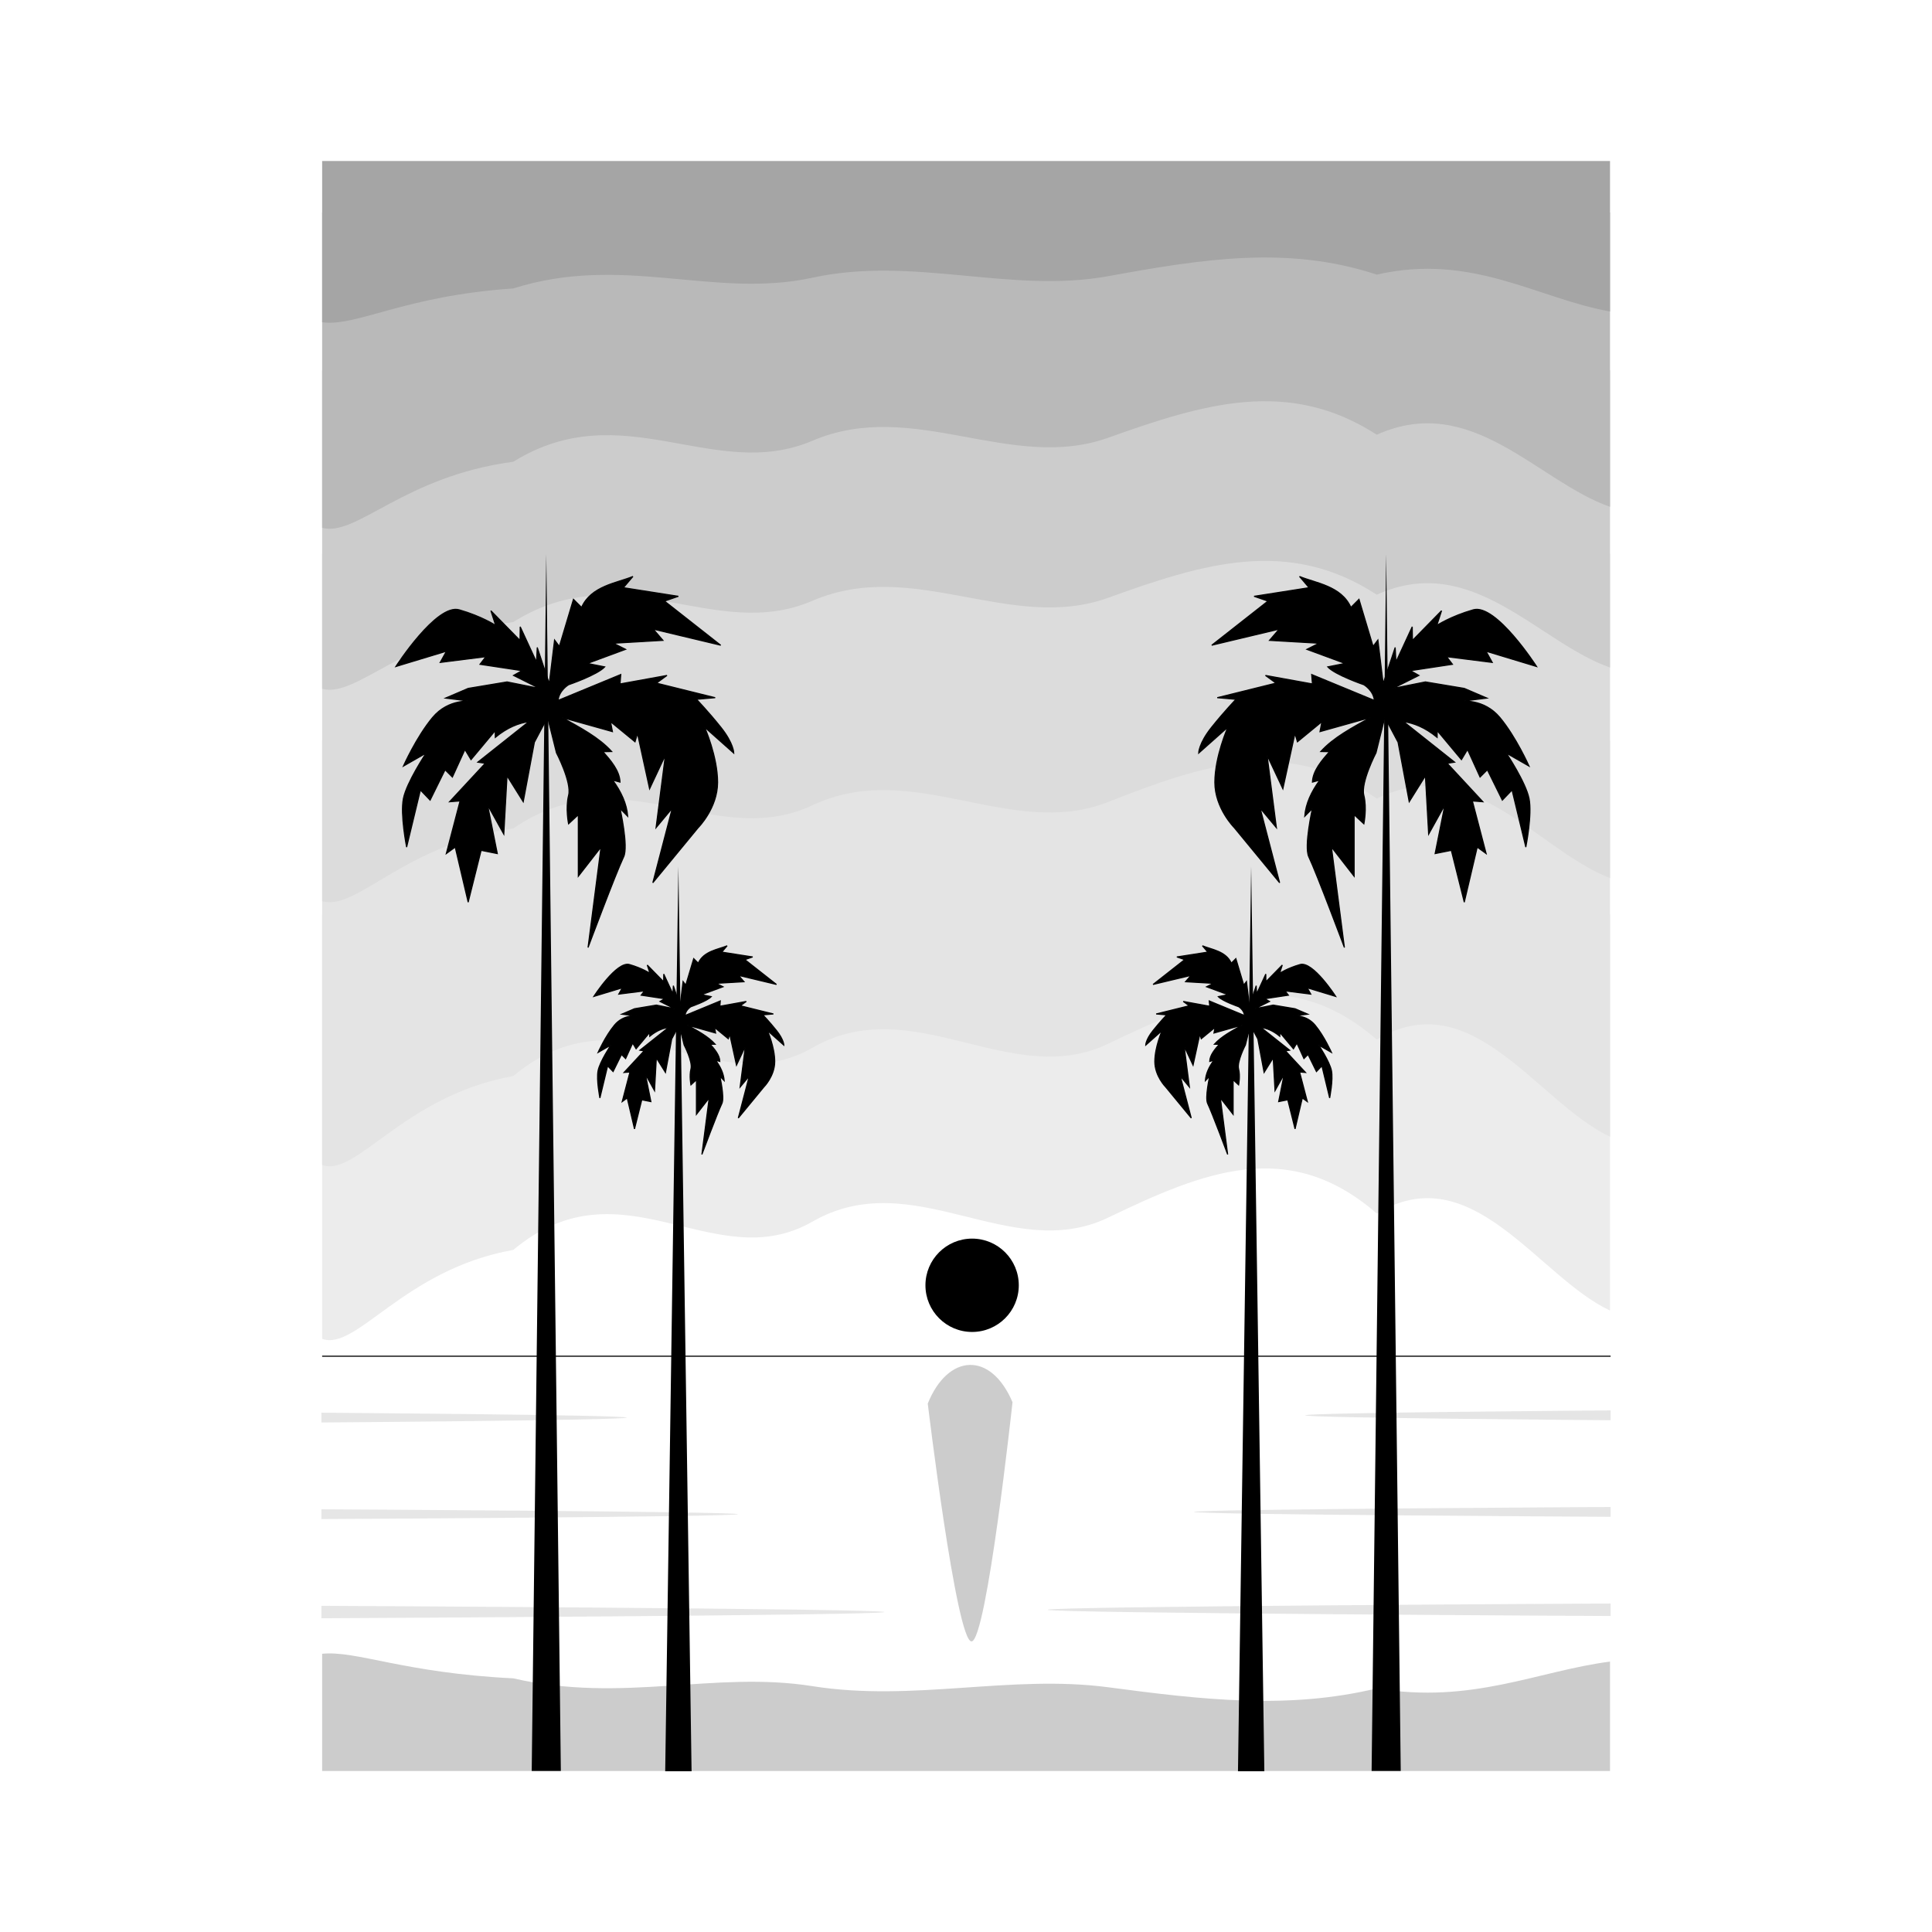 <svg:svg xmlns:svg="http://www.w3.org/2000/svg" enable-background="new -401.894 -500.048 1201.241 1500.144" height="1800.173" id="svg2" version="1.1" viewBox="-701.36 -650.063 1800.173 1800.173" width="1800.173" x="0px" y="0px" xml:space="preserve">
<svg:filter height="1.519" id="filter4680" style="color-interpolation-filters:sRGB" width="2.693" x="-.847" y="-.259">
	<svg:feGaussianBlur id="feGaussianBlur4682" stdDeviation="10.978" />
</svg:filter>
<svg:g id="layer1" transform="translate(0 -552.36)">
	<svg:rect fill="#FFFFFF" height="1500.001" id="rect4204" width="1200" x="-401.198" y="52.312" />
	<svg:path d="M-401.198,1149.802c32.139,11.61,76.026-64.68,178.092-82.89   c102.234-85.236,187.023,26.31,278.799-26.373c93.984-53.949,184.575,40.005,275.619-3.767   c88.692-42.642,167.844-75.351,250.176-3.768c88.692-53.691,149.94,58.869,217.314,90.42V754.304H-401.198V1149.802z" fill="#ECECEC" id="path4684" />
	<svg:path d="M-401.198,987.802c32.139,11.61,76.026-64.68,178.092-82.89   c102.234-85.236,187.023,26.31,278.799-26.373c93.984-53.949,184.575,40.005,275.619-3.767   c88.692-42.642,167.844-75.351,250.176-3.768c88.692-53.691,149.94,58.869,217.314,90.42v-369.12H-401.198V987.802z" fill="#E4E4E4" id="path4582" />
	<svg:path d="M-401.198,742.012c32.139,9.51,76.026-52.92,178.092-67.83   c102.234-69.765,187.023,21.535,278.799-21.586c93.984-44.157,184.575,32.742,275.619-3.083   c88.692-34.902,167.844-61.674,250.176-3.084c88.692-43.944,149.94,48.183,217.314,74.01V418.339H-401.198V742.012z" fill="#DCDCDC" id="path4580" />
	<svg:g id="g4522" opacity="0.482" transform="translate(0 -18)">
		<svg:path d="M-401.894,1236.592c0,0,284.553,2.045,284.553,4.567    c-0,2.522-284.553,4.567-284.553,4.567V1236.592z" fill="#CCCCCC" id="path4518" />
		<svg:path d="M-401.894,1416.532c0,0,524.55,2.602,524.55,5.81    c-0,3.208-524.55,5.809-524.55,5.809L-401.894,1416.532z" fill="#CCCCCC" id="path4520" />
		<svg:path d="M-401.894,1326.592c0,0,388.11,2.045,388.11,4.567    c-0,2.522-388.11,4.567-388.11,4.567L-401.894,1326.592z" fill="#CCCCCC" id="path4472" />
	</svg:g>
	<svg:g filter="url(#filter4680)" id="path4360">
		<svg:path d="M242.063,1208.833c0,0-24.116,222.88-38.215,222.88c-14.099,0-40.752-221.611-40.752-221.611    C181.78,1163.707,221.688,1160.893,242.063,1208.833L242.063,1208.833z" fill="#CCCCCC" />
	</svg:g>
	<svg:path d="M-401.198,1165.972H799.347" fill="none" id="path4256" stroke="#000000" />
	<svg:path d="M-401.198,1443.232c32.139-3.207,76.026,17.861,178.092,22.891   c102.234,23.541,187.023-7.266,278.799,7.284c93.984,14.9,184.575-11.048,275.619,1.04   c88.692,11.777,167.844,20.81,250.176,1.041c88.692,14.828,149.94-16.258,217.314-24.972v101.94H-401.198V1443.232z   " fill="#CCCCCC" id="rect4563" />
	<svg:path d="M-401.198,544.102c32.139,8.7,76.026-48.54,178.092-62.22   c102.234-63.963,187.023,19.744,278.799-19.791c93.984-40.485,184.575,30.021,275.619-2.827   c88.692-31.998,167.844-56.544,250.176-2.828c88.692-40.29,149.94,44.175,217.314,67.854v-276.987H-401.198V544.102z" fill="#CCCCCC" id="path4578" />
	<svg:g id="g4570" transform="matrix(-1 0 0 1 148.09 -2)">
		<svg:path d="M354.015,1554.432c-4.524-377.94-9.048-755.82-13.572-1133.7    c-4.524,377.88-9.048,755.76-13.572,1133.7H354.015z" id="path4281" />
		<svg:path d="M330.984,605.712c0,0-14.359,27.531-11.341,39.603    c3.018,12.073,0.036,26.597,0.036,26.597l-9.091-8.451v57.312l-21.128-27.164l12.073,93.567    c0,0-25.655-68.667-33.201-84.513c-4.588-9.634,3.35-44.955,3.35-44.955l-7.123,7.226    c0.882-11.79,6.129-22.956,14.001-33.747l-6.821,1.868c0.281-10.702,8.962-20.49,15.859-28.347l-8.1-0.164    c11.999-13.272,29.36-22.254,46.182-31.668l-46.881,13.132l1.758-9.235l-22.796,18.712l-2.305-7.802l-11.268,51.594    l-14.716-31.344l8.68,67.563l-15.091-18.11l18.11,69.42l-42.255-51.312c0,0-18.11-18.11-18.11-42.255    c0-24.146,12.073-51.312,12.073-51.312l-27.164,24.146c0,0,0-9.055,12.073-24.146    c12.073-15.092,22.683-26.021,22.683-26.021l-17.414-1.537l54.72-13.566l-9.809-7.169l43.764,7.923l-0.694-8.771    l58.395,24.11c-0.888-9.366-9.761-14.572-9.761-14.572s-26.9-9.188-33.678-16.662l16.059-3.217l-35.511-13.109    l11.273-5.686l-46.083-2.682l8.963-10.442l-62.775,14.971l52.341-41.121l-12.881-4.474l51.213-8.019l-8.887-10.472    c14.898,6.153,38.94,8.753,47.865,28.841l7.546-7.546l13.14,43.887l4.467-5.968l4.938,40.587l11.181-33.651    l0.705,13.56l15.181-32.844l0.188,12.737l27.131-27.681l-4.418,13.687c0,0,12.839-8.504,33.966-14.541    c21.128-6.037,59.019,52.869,59.019,52.869l-47.13-14.262l5.788,10.443l-42.498-5.349l5.421,7.097l-39.075,5.912    l7.831,4.445l-24.146,12.073l30.183-6.037l36.219,6.037l21.128,9.055l-24.146,3.018c0,0,21.128-3.018,36.219,15.092    c15.091,18.11,27.164,45.273,27.164,45.273l-21.128-12.073c0,0,18.11,27.164,21.128,42.255    c3.018,15.092-3.018,45.273-3.018,45.273l-12.828-53.196l-9.055,9.432l-13.96-28.296l-6.791,6.791l-11.696-25.655    l-5.659,9.432l-22.562-27.017l-0.075,6.266c-11.579-9.467-21.727-13.211-31.314-14.714l47.625,37.815l-6.919,1.058    l33.243,35.832l-9.809-0.755l12.828,49.047l-8.3-6.037l-12.073,51.312l-12.073-48.291l-15.091,3.018l9.055-45.273    l-15.091,27.164l-3.018-54.33l-15.091,24.146l-10.381-55.449l-12.335-23.246L330.984,605.712z" id="path4450" stroke="#000000" />
	</svg:g>
	<svg:path d="M247.912,1099.882c0,24.018-19.47,43.488-43.488,43.488s-43.488-19.47-43.488-43.488   c0-24.018,19.47-43.488,43.488-43.488S247.912,1075.864,247.912,1099.882z" id="path4454" />
	<svg:g id="g4527" opacity="0.518" transform="matrix(-1 0 0 1 399.95 -18.707)">
		<svg:path d="M-399.397,1235.178c0,0,284.553,2.045,284.553,4.567    c-0,2.522-284.553,4.567-284.553,4.567V1235.178z" fill="#CCCCCC" id="path4529" />
		<svg:path d="M-399.397,1415.118c0,0,524.55,2.602,524.55,5.81    c-0,3.208-524.55,5.809-524.55,5.809L-399.397,1415.118z" fill="#CCCCCC" id="path4531" />
		<svg:path d="M-399.397,1325.178c0,0,388.11,2.045,388.11,4.567    c-0,2.522-388.11,4.567-388.11,4.567L-399.397,1325.178z" fill="#CCCCCC" id="path4533" />
	</svg:g>
	<svg:g id="g4553" transform="matrix(.905 0 0 .905 35.158 98.352)">
		<svg:path d="M487.902,1607.019c-4.524-310.53-9.049-621.09-13.573-931.62    c-4.524,310.53-9.049,621.09-13.573,931.62H487.902z" id="path4541" />
		<svg:path d="M468.432,859.209c0,0-8.92,17.108-7.045,24.61    c1.875,7.502,0.024,16.528,0.024,16.528l-5.648-5.252v35.613l-13.125-16.88l7.5,58.143    c0,0-15.938-42.669-20.626-52.518c-2.85-5.987,2.081-27.936,2.081-27.936l-4.425,4.49    c0.548-7.326,3.807-14.265,8.698-20.971l-4.237,1.161c0.175-6.65,5.567-12.733,9.852-17.615l-5.032-0.102    c7.454-8.247,18.24-13.829,28.69-19.679l-29.124,8.161l1.092-5.738l-14.162,11.628l-1.432-4.848l-7,32.061    l-9.142-19.478l5.392,41.985l-9.375-11.254l11.25,43.14l-26.251-31.884c0,0-11.25-11.254-11.25-26.258    s7.5-31.884,7.5-31.884l-16.876,15.005c0,0,0-5.627,7.5-15.005c7.5-9.378,14.091-16.17,14.091-16.17    l-10.819-0.955l33.993-8.43l-6.094-4.455l27.188,4.923l-0.431-5.45l36.279,14.983    c-0.551-5.82-6.064-9.056-6.064-9.056s-16.711-5.709-20.921-10.354l9.976-1.999l-22.06-8.146l7.003-3.533    l-28.628-1.667l5.568-6.489l-38.997,9.303l32.514-25.554l-8.002-2.78l31.815-4.983l-5.521-6.508    c9.255,3.823,24.191,5.439,29.736,17.922l4.688-4.689l8.163,27.273l2.775-3.709l3.068,25.222l6.946-20.912    l0.438,8.426l9.431-20.409l0.117,7.915l16.854-17.202l-2.745,8.505c0,0,7.976-5.285,21.101-9.036    c13.125-3.751,36.666,32.853,36.666,32.853l-29.278-8.863l3.595,6.489l-26.401-3.324l3.368,4.41l-24.274,3.674    l4.864,2.763l-15,7.502l18.751-3.751l22.501,3.751l13.125,5.627l-15.001,1.875c0,0,13.125-1.875,22.501,9.378    s16.876,28.134,16.876,28.134l-13.125-7.502c0,0,11.25,16.88,13.125,26.258c1.875,9.378-1.875,28.134-1.875,28.134    l-7.969-33.057l-5.625,5.861l-8.672-17.584l-4.219,4.22l-7.266-15.943l-3.516,5.861l-14.016-16.789l-0.047,3.894    c-7.193-5.883-13.498-8.21-19.454-9.144l29.586,23.498l-4.298,0.657l20.651,22.266l-6.094-0.469l7.969,30.48    l-5.156-3.751l-7.5,31.884l-7.5-30.009l-9.375,1.875l5.625-28.134l-9.375,16.88l-1.875-33.762l-9.375,15.005    l-6.449-34.458l-7.663-14.446L468.432,859.209z" id="path4545" stroke="#000000" stroke-width="1.105" />
	</svg:g>
	<svg:g id="g4566" transform="translate(12 -2)">
		<svg:path d="M591.802,1554.432c-4.524-377.88-9.049-755.76-13.573-1133.64    c-4.524,377.88-9.049,755.76-13.573,1133.64H591.802z" id="path4535" />
		<svg:path d="M568.762,605.712c0,0-14.359,27.531-11.341,39.603    c3.018,12.073,0.037,26.597,0.037,26.597l-9.091-8.451v57.312l-21.128-27.164l12.073,93.567    c0,0-25.655-68.667-33.201-84.513c-4.588-9.634,3.35-44.955,3.35-44.955l-7.123,7.226    c0.882-11.79,6.129-22.956,14.001-33.747l-6.821,1.868c0.281-10.702,8.962-20.49,15.859-28.347l-8.1-0.164    c11.999-13.272,29.36-22.254,46.182-31.668l-46.881,13.132l1.758-9.235l-22.796,18.712l-2.305-7.802    l-11.268,51.594l-14.716-31.344l8.68,67.563l-15.091-18.11l18.11,69.42l-42.255-51.312    c0,0-18.11-18.11-18.11-42.255c0-24.146,12.073-51.312,12.073-51.312l-27.165,24.146c0,0,0-9.055,12.073-24.146    c12.073-15.092,22.683-26.021,22.683-26.021l-17.414-1.537l54.72-13.566l-9.809-7.169l43.764,7.923l-0.694-8.771    l58.395,24.11c-0.888-9.366-9.761-14.572-9.761-14.572s-26.9-9.188-33.678-16.662l16.059-3.217l-35.511-13.109    l11.273-5.686l-46.083-2.682l8.963-10.442l-62.775,14.971l52.341-41.121l-12.881-4.474l51.213-8.019l-8.887-10.472    c14.898,6.153,38.94,8.753,47.865,28.841l7.546-7.546l13.14,43.887l4.467-5.968l4.938,40.587l11.181-33.651    l0.705,13.56l15.181-32.844l0.188,12.737l27.131-27.681l-4.418,13.687c0,0,12.839-8.504,33.966-14.541    c21.128-6.037,59.019,52.869,59.019,52.869l-47.13-14.262l5.788,10.443l-42.498-5.349l5.421,7.097l-39.075,5.912    l7.831,4.445l-24.146,12.073l30.183-6.037l36.219,6.037l21.128,9.055l-24.146,3.018c0,0,21.128-3.018,36.219,15.092    c15.091,18.11,27.164,45.273,27.164,45.273l-21.128-12.073c0,0,18.11,27.164,21.128,42.255    c3.018,15.092-3.018,45.273-3.018,45.273l-12.828-53.196l-9.055,9.432l-13.96-28.296l-6.791,6.791l-11.696-25.655    l-5.659,9.432l-22.562-27.017l-0.075,6.266c-11.579-9.467-21.727-13.211-31.314-14.714l47.625,37.815l-6.919,1.058    l33.243,35.832l-9.809-0.755l12.828,49.047l-8.3-6.037l-12.073,51.312l-12.073-48.291l-15.091,3.018l9.055-45.273    l-15.091,27.164l-3.018-54.33l-15.091,24.146l-10.381-55.449l-12.334-23.246L568.762,605.712z" id="path4539" stroke="#000000" />
	</svg:g>
	<svg:path d="M-401.198,394.102c32.139,8.64,76.026-48.03,178.092-61.56   c102.234-63.318,187.023,19.545,278.799-19.592c93.984-40.077,184.575,29.718,275.619-2.798   c88.692-31.677,167.844-55.974,250.176-2.799c88.692-39.885,149.94,43.731,217.314,67.17V100.329H-401.198V394.102z" fill="#B9B9B9" id="path4576" />
	<svg:path d="M-401.198,202.552c32.139,4.41,76.026-24.566,178.092-31.485   c102.234-32.376,187.023,9.993,278.799-10.018c93.984-20.493,184.575,15.195,275.619-1.431   c88.692-16.197,167.844-28.622,250.176-1.431c88.692-20.394,149.94,22.36,217.314,34.347V52.332H-401.198V202.552z" fill="#A5A5A5" id="path4574" />
	<svg:g id="g4196" transform="matrix(-.905 0 0 .905 364.03 98.352)">
		<svg:path d="M492.345,1607.019c-4.524-310.53-9.049-621.09-13.573-931.62    c-4.524,310.53-9.049,621.09-13.573,931.62H492.345z" id="path4198" />
		<svg:path d="M472.875,859.209c0,0-8.92,17.108-7.045,24.61    c1.875,7.502,0.024,16.528,0.024,16.528l-5.648-5.252v35.613l-13.125-16.88l7.5,58.143    c0,0-15.938-42.669-20.626-52.518c-2.85-5.987,2.081-27.936,2.081-27.936l-4.425,4.49    c0.548-7.326,3.807-14.265,8.698-20.971l-4.237,1.161c0.175-6.65,5.567-12.733,9.852-17.615l-5.032-0.102    c7.454-8.247,18.24-13.829,28.69-19.679l-29.124,8.161l1.092-5.738l-14.162,11.628l-1.432-4.848l-7,32.061    l-9.142-19.478l5.392,41.985l-9.375-11.254l11.25,43.14l-26.251-31.884c0,0-11.25-11.254-11.25-26.258    s7.5-31.884,7.5-31.884l-16.876,15.005c0,0,0-5.627,7.5-15.005c7.5-9.378,14.091-16.17,14.091-16.17    l-10.819-0.955l33.993-8.43l-6.094-4.455l27.188,4.923l-0.431-5.45l36.279,14.983    c-0.551-5.82-6.064-9.056-6.064-9.056s-16.711-5.709-20.921-10.354l9.976-1.999l-22.06-8.146l7.003-3.533    l-28.628-1.667l5.568-6.489l-38.997,9.303l32.514-25.554l-8.002-2.78l31.815-4.983l-5.521-6.508    c9.255,3.823,24.191,5.439,29.736,17.922l4.688-4.689l8.163,27.273l2.775-3.709l3.068,25.222l6.946-20.912    l0.438,8.426l9.431-20.409l0.117,7.915l16.854-17.202l-2.745,8.505c0,0,7.976-5.285,21.101-9.036    s36.666,32.853,36.666,32.853l-29.278-8.863l3.595,6.489l-26.401-3.324l3.368,4.41l-24.274,3.674l4.864,2.763    l-15,7.502l18.751-3.751l22.501,3.751l13.125,5.627l-15.001,1.875c0,0,13.125-1.875,22.501,9.378    c9.375,11.254,16.876,28.134,16.876,28.134l-13.125-7.502c0,0,11.25,16.88,13.125,26.258    c1.875,9.378-1.875,28.134-1.875,28.134l-7.969-33.057l-5.625,5.861l-8.672-17.584l-4.219,4.22l-7.266-15.943    l-3.516,5.861l-14.016-16.789l-0.047,3.894c-7.193-5.883-13.498-8.21-19.454-9.144l29.586,23.498l-4.298,0.657    l20.651,22.266l-6.094-0.469l7.969,30.48l-5.156-3.751l-7.5,31.884l-7.5-30.009l-9.375,1.875l5.625-28.134    l-9.375,16.88l-1.875-33.762l-9.375,15.005l-6.449-34.458l-7.663-14.446L472.875,859.209z" id="path4200" stroke="#000000" stroke-width="1.105" />
	</svg:g>
</svg:g>
</svg:svg>